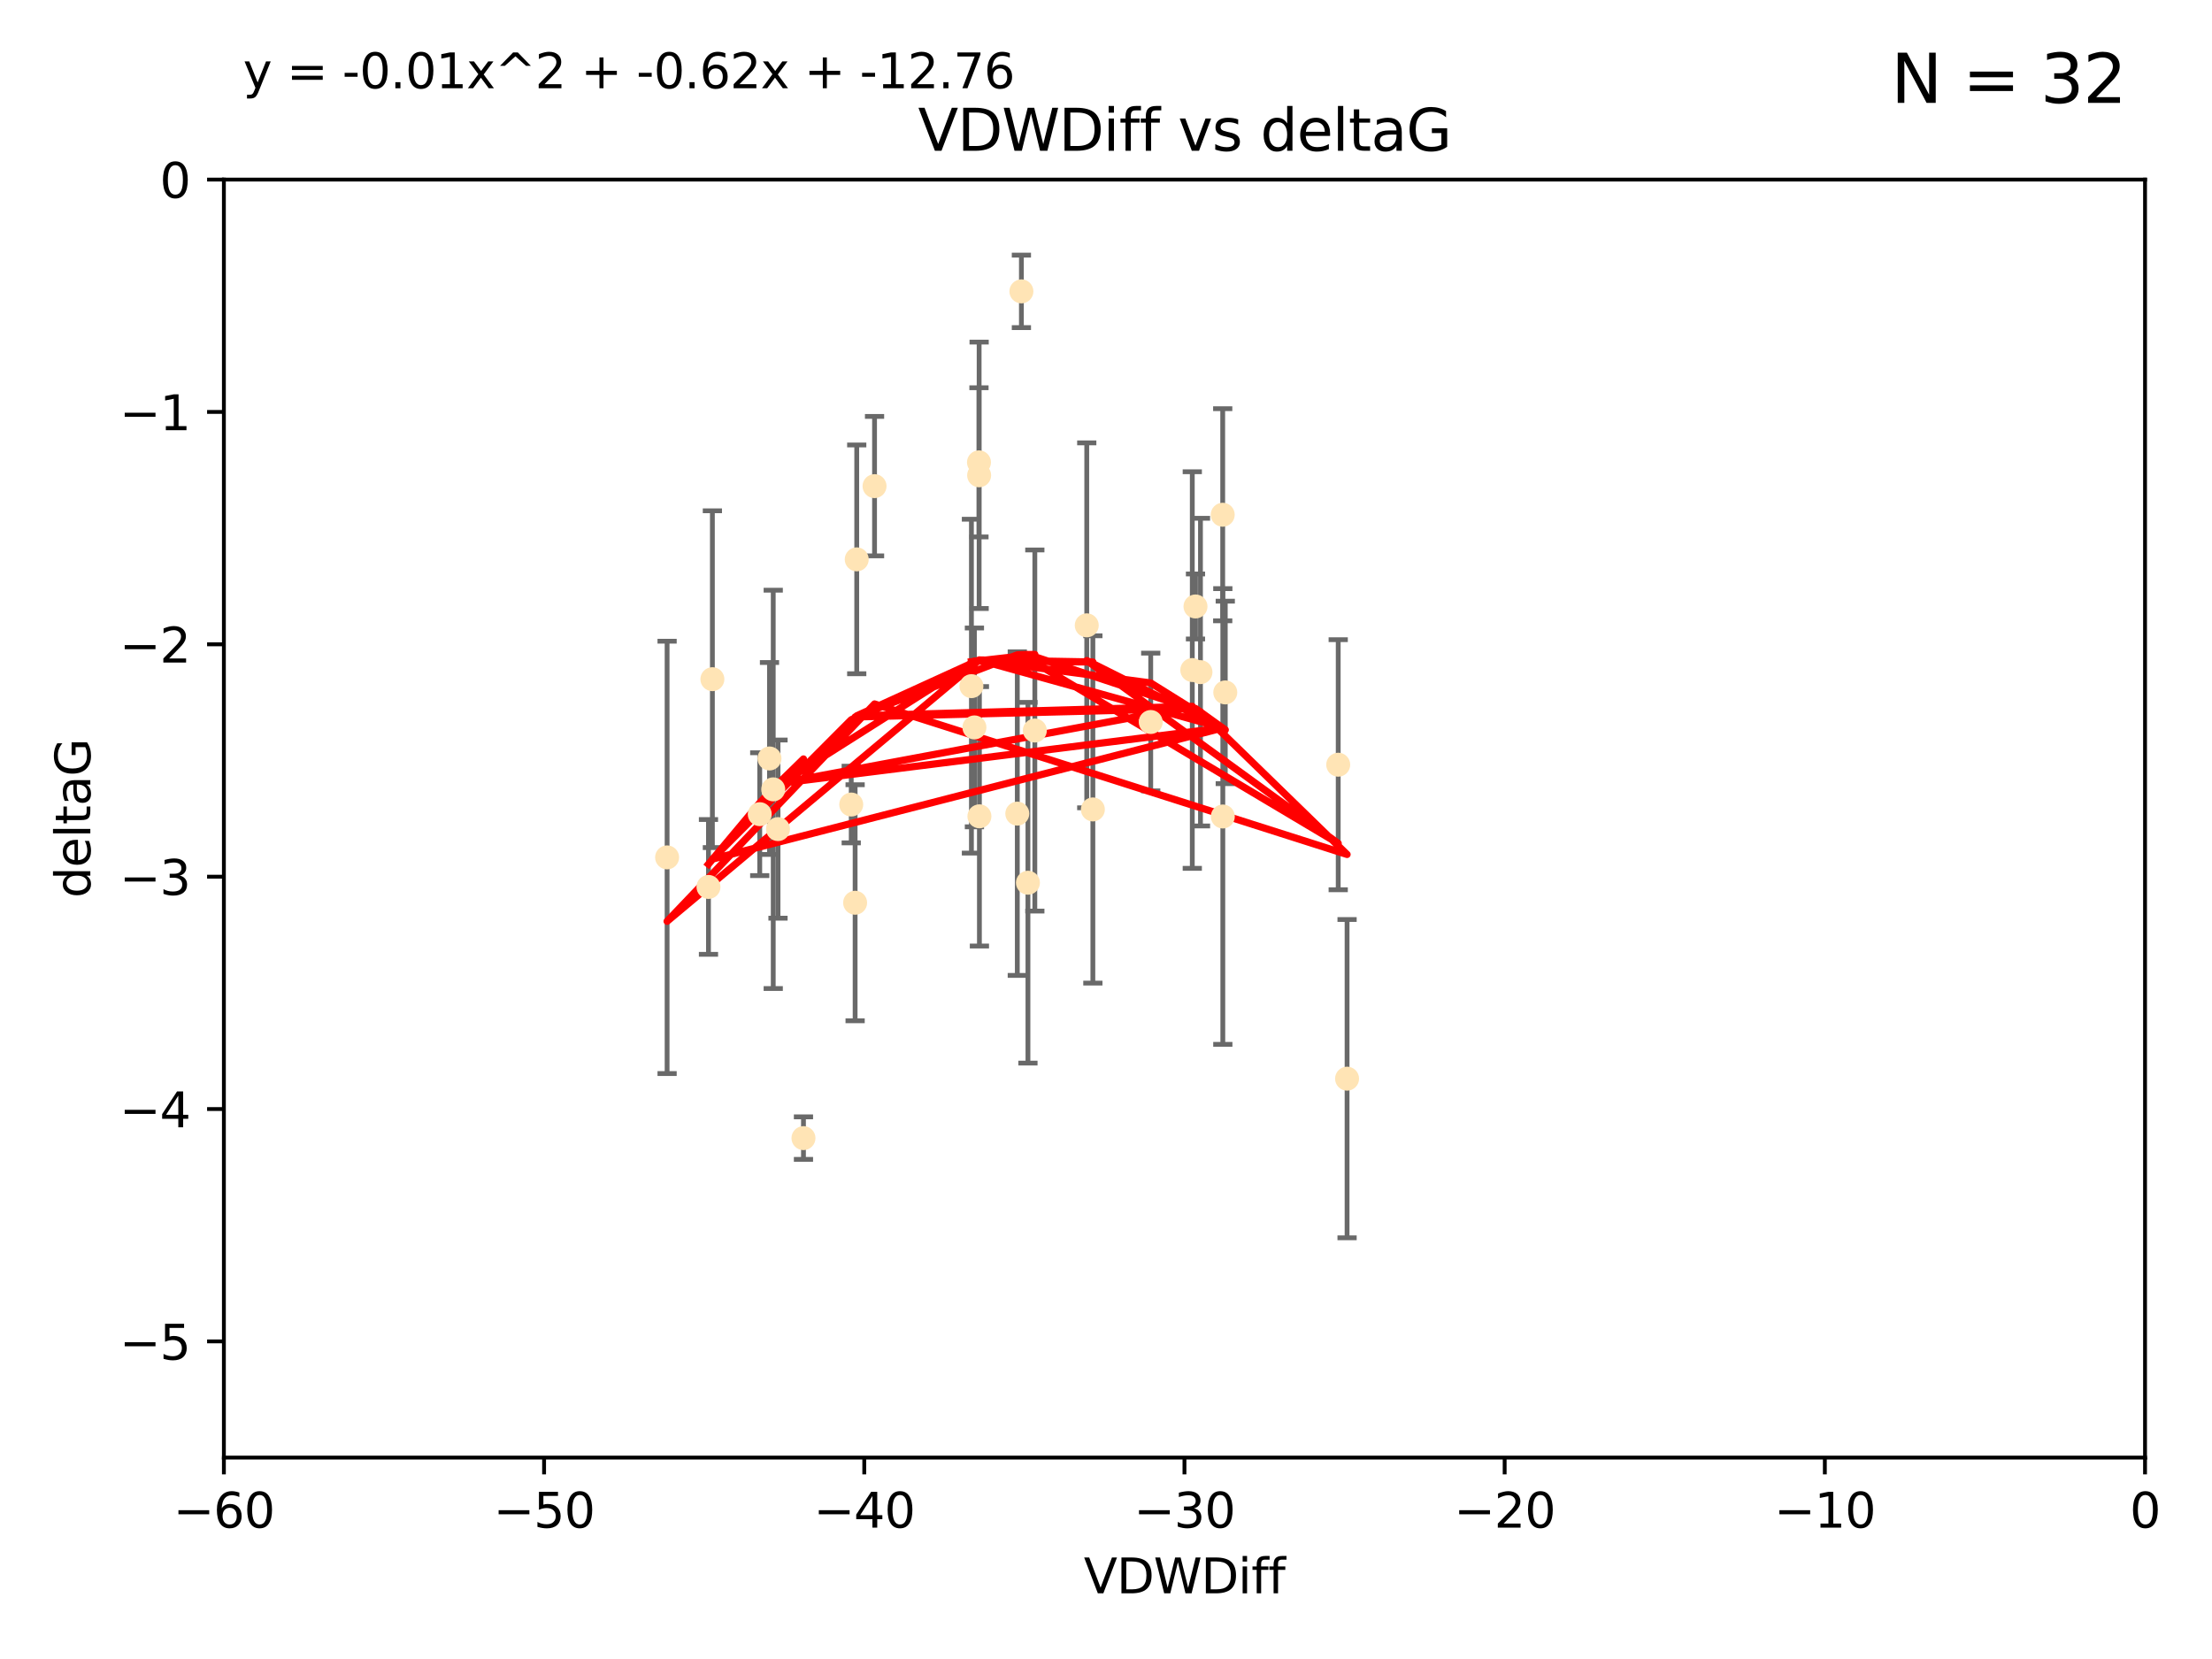 <?xml version="1.0" encoding="utf-8" standalone="no"?>
<!DOCTYPE svg PUBLIC "-//W3C//DTD SVG 1.1//EN"
  "http://www.w3.org/Graphics/SVG/1.1/DTD/svg11.dtd">
<svg xmlns:xlink="http://www.w3.org/1999/xlink" width="460.8pt" height="345.6pt" viewBox="0 0 460.8 345.6" xmlns="http://www.w3.org/2000/svg" version="1.1">
 <defs>
  <style type="text/css">*{stroke-linejoin: round; stroke-linecap: butt}</style>
 </defs>
 <g id="figure_1">
  <g id="patch_1">
   <path d="M 0 345.6 
L 460.8 345.6 
L 460.8 0 
L 0 0 
z
" style="fill: #ffffff"/>
  </g>
  <g id="axes_1">
   <g id="patch_2">
    <path d="M 46.64 303.64 
L 446.85 303.64 
L 446.85 37.411 
L 46.64 37.411 
z
" style="fill: #ffffff"/>
   </g>
   <g id="PathCollection_1">
    <defs>
     <path id="mafe081a3a6" d="M 0 1.118 
C 0.297 1.118 0.581 1 0.791 0.791 
C 1 0.581 1.118 0.297 1.118 0 
C 1.118 -0.297 1 -0.581 0.791 -0.791 
C 0.581 -1 0.297 -1.118 0 -1.118 
C -0.297 -1.118 -0.581 -1 -0.791 -0.791 
C -1 -0.581 -1.118 -0.297 -1.118 0 
C -1.118 0.297 -1 0.581 -0.791 0.791 
C -0.581 1 -0.297 1.118 0 1.118 
z
" style="stroke: #ffe4b5"/>
    </defs>
    <g clip-path="url(#pc489bc4086)">
     <use xlink:href="#mafe081a3a6" x="147.588" y="184.766" style="fill: #ffe4b5; stroke: #ffe4b5"/>
     <use xlink:href="#mafe081a3a6" x="158.268" y="169.607" style="fill: #ffe4b5; stroke: #ffe4b5"/>
     <use xlink:href="#mafe081a3a6" x="160.298" y="158.004" style="fill: #ffe4b5; stroke: #ffe4b5"/>
     <use xlink:href="#mafe081a3a6" x="167.377" y="237.091" style="fill: #ffe4b5; stroke: #ffe4b5"/>
     <use xlink:href="#mafe081a3a6" x="161.079" y="164.438" style="fill: #ffe4b5; stroke: #ffe4b5"/>
     <use xlink:href="#mafe081a3a6" x="202.989" y="151.532" style="fill: #ffe4b5; stroke: #ffe4b5"/>
     <use xlink:href="#mafe081a3a6" x="227.664" y="168.621" style="fill: #ffe4b5; stroke: #ffe4b5"/>
     <use xlink:href="#mafe081a3a6" x="203.971" y="99.014" style="fill: #ffe4b5; stroke: #ffe4b5"/>
     <use xlink:href="#mafe081a3a6" x="178.473" y="116.525" style="fill: #ffe4b5; stroke: #ffe4b5"/>
     <use xlink:href="#mafe081a3a6" x="248.375" y="139.582" style="fill: #ffe4b5; stroke: #ffe4b5"/>
     <use xlink:href="#mafe081a3a6" x="162.073" y="172.719" style="fill: #ffe4b5; stroke: #ffe4b5"/>
     <use xlink:href="#mafe081a3a6" x="254.713" y="107.23" style="fill: #ffe4b5; stroke: #ffe4b5"/>
     <use xlink:href="#mafe081a3a6" x="203.937" y="96.314" style="fill: #ffe4b5; stroke: #ffe4b5"/>
     <use xlink:href="#mafe081a3a6" x="239.716" y="150.407" style="fill: #ffe4b5; stroke: #ffe4b5"/>
     <use xlink:href="#mafe081a3a6" x="254.736" y="170.091" style="fill: #ffe4b5; stroke: #ffe4b5"/>
     <use xlink:href="#mafe081a3a6" x="148.403" y="141.486" style="fill: #ffe4b5; stroke: #ffe4b5"/>
     <use xlink:href="#mafe081a3a6" x="177.327" y="167.599" style="fill: #ffe4b5; stroke: #ffe4b5"/>
     <use xlink:href="#mafe081a3a6" x="204.03" y="170.053" style="fill: #ffe4b5; stroke: #ffe4b5"/>
     <use xlink:href="#mafe081a3a6" x="138.969" y="178.609" style="fill: #ffe4b5; stroke: #ffe4b5"/>
     <use xlink:href="#mafe081a3a6" x="182.183" y="101.272" style="fill: #ffe4b5; stroke: #ffe4b5"/>
     <use xlink:href="#mafe081a3a6" x="280.619" y="224.704" style="fill: #ffe4b5; stroke: #ffe4b5"/>
     <use xlink:href="#mafe081a3a6" x="250.08" y="140.015" style="fill: #ffe4b5; stroke: #ffe4b5"/>
     <use xlink:href="#mafe081a3a6" x="214.139" y="183.887" style="fill: #ffe4b5; stroke: #ffe4b5"/>
     <use xlink:href="#mafe081a3a6" x="211.923" y="169.493" style="fill: #ffe4b5; stroke: #ffe4b5"/>
     <use xlink:href="#mafe081a3a6" x="178.137" y="188.059" style="fill: #ffe4b5; stroke: #ffe4b5"/>
     <use xlink:href="#mafe081a3a6" x="249.042" y="126.338" style="fill: #ffe4b5; stroke: #ffe4b5"/>
     <use xlink:href="#mafe081a3a6" x="255.247" y="144.242" style="fill: #ffe4b5; stroke: #ffe4b5"/>
     <use xlink:href="#mafe081a3a6" x="226.39" y="130.268" style="fill: #ffe4b5; stroke: #ffe4b5"/>
     <use xlink:href="#mafe081a3a6" x="278.774" y="159.303" style="fill: #ffe4b5; stroke: #ffe4b5"/>
     <use xlink:href="#mafe081a3a6" x="212.776" y="60.697" style="fill: #ffe4b5; stroke: #ffe4b5"/>
     <use xlink:href="#mafe081a3a6" x="215.574" y="152.182" style="fill: #ffe4b5; stroke: #ffe4b5"/>
     <use xlink:href="#mafe081a3a6" x="202.366" y="142.938" style="fill: #ffe4b5; stroke: #ffe4b5"/>
    </g>
   </g>
   <g id="matplotlib.axis_1">
    <g id="xtick_1">
     <g id="line2d_1">
      <defs>
       <path id="m5e4a98df5b" d="M 0 0 
L 0 3.5 
" style="stroke: #000000; stroke-width: 0.8"/>
      </defs>
      <g>
       <use xlink:href="#m5e4a98df5b" x="46.64" y="303.64" style="stroke: #000000; stroke-width: 0.8"/>
      </g>
     </g>
     <g id="text_1">
      <!-- −60 -->
      <g transform="translate(36.088 318.238)scale(0.1 -0.1)">
       <defs>
        <path id="DejaVuSans-2212" d="M 678 2272 
L 4684 2272 
L 4684 1741 
L 678 1741 
L 678 2272 
z
" transform="scale(0.016)"/>
        <path id="DejaVuSans-36" d="M 2113 2584 
Q 1688 2584 1439 2293 
Q 1191 2003 1191 1497 
Q 1191 994 1439 701 
Q 1688 409 2113 409 
Q 2538 409 2786 701 
Q 3034 994 3034 1497 
Q 3034 2003 2786 2293 
Q 2538 2584 2113 2584 
z
M 3366 4563 
L 3366 3988 
Q 3128 4100 2886 4159 
Q 2644 4219 2406 4219 
Q 1781 4219 1451 3797 
Q 1122 3375 1075 2522 
Q 1259 2794 1537 2939 
Q 1816 3084 2150 3084 
Q 2853 3084 3261 2657 
Q 3669 2231 3669 1497 
Q 3669 778 3244 343 
Q 2819 -91 2113 -91 
Q 1303 -91 875 529 
Q 447 1150 447 2328 
Q 447 3434 972 4092 
Q 1497 4750 2381 4750 
Q 2619 4750 2861 4703 
Q 3103 4656 3366 4563 
z
" transform="scale(0.016)"/>
        <path id="DejaVuSans-30" d="M 2034 4250 
Q 1547 4250 1301 3770 
Q 1056 3291 1056 2328 
Q 1056 1369 1301 889 
Q 1547 409 2034 409 
Q 2525 409 2770 889 
Q 3016 1369 3016 2328 
Q 3016 3291 2770 3770 
Q 2525 4250 2034 4250 
z
M 2034 4750 
Q 2819 4750 3233 4129 
Q 3647 3509 3647 2328 
Q 3647 1150 3233 529 
Q 2819 -91 2034 -91 
Q 1250 -91 836 529 
Q 422 1150 422 2328 
Q 422 3509 836 4129 
Q 1250 4750 2034 4750 
z
" transform="scale(0.016)"/>
       </defs>
       <use xlink:href="#DejaVuSans-2212"/>
       <use xlink:href="#DejaVuSans-36" x="83.789"/>
       <use xlink:href="#DejaVuSans-30" x="147.412"/>
      </g>
     </g>
    </g>
    <g id="xtick_2">
     <g id="line2d_2">
      <g>
       <use xlink:href="#m5e4a98df5b" x="113.342" y="303.64" style="stroke: #000000; stroke-width: 0.8"/>
      </g>
     </g>
     <g id="text_2">
      <!-- −50 -->
      <g transform="translate(102.789 318.238)scale(0.1 -0.1)">
       <defs>
        <path id="DejaVuSans-35" d="M 691 4666 
L 3169 4666 
L 3169 4134 
L 1269 4134 
L 1269 2991 
Q 1406 3038 1543 3061 
Q 1681 3084 1819 3084 
Q 2600 3084 3056 2656 
Q 3513 2228 3513 1497 
Q 3513 744 3044 326 
Q 2575 -91 1722 -91 
Q 1428 -91 1123 -41 
Q 819 9 494 109 
L 494 744 
Q 775 591 1075 516 
Q 1375 441 1709 441 
Q 2250 441 2565 725 
Q 2881 1009 2881 1497 
Q 2881 1984 2565 2268 
Q 2250 2553 1709 2553 
Q 1456 2553 1204 2497 
Q 953 2441 691 2322 
L 691 4666 
z
" transform="scale(0.016)"/>
       </defs>
       <use xlink:href="#DejaVuSans-2212"/>
       <use xlink:href="#DejaVuSans-35" x="83.789"/>
       <use xlink:href="#DejaVuSans-30" x="147.412"/>
      </g>
     </g>
    </g>
    <g id="xtick_3">
     <g id="line2d_3">
      <g>
       <use xlink:href="#m5e4a98df5b" x="180.043" y="303.64" style="stroke: #000000; stroke-width: 0.8"/>
      </g>
     </g>
     <g id="text_3">
      <!-- −40 -->
      <g transform="translate(169.491 318.238)scale(0.1 -0.1)">
       <defs>
        <path id="DejaVuSans-34" d="M 2419 4116 
L 825 1625 
L 2419 1625 
L 2419 4116 
z
M 2253 4666 
L 3047 4666 
L 3047 1625 
L 3713 1625 
L 3713 1100 
L 3047 1100 
L 3047 0 
L 2419 0 
L 2419 1100 
L 313 1100 
L 313 1709 
L 2253 4666 
z
" transform="scale(0.016)"/>
       </defs>
       <use xlink:href="#DejaVuSans-2212"/>
       <use xlink:href="#DejaVuSans-34" x="83.789"/>
       <use xlink:href="#DejaVuSans-30" x="147.412"/>
      </g>
     </g>
    </g>
    <g id="xtick_4">
     <g id="line2d_4">
      <g>
       <use xlink:href="#m5e4a98df5b" x="246.745" y="303.64" style="stroke: #000000; stroke-width: 0.8"/>
      </g>
     </g>
     <g id="text_4">
      <!-- −30 -->
      <g transform="translate(236.193 318.238)scale(0.1 -0.1)">
       <defs>
        <path id="DejaVuSans-33" d="M 2597 2516 
Q 3050 2419 3304 2112 
Q 3559 1806 3559 1356 
Q 3559 666 3084 287 
Q 2609 -91 1734 -91 
Q 1441 -91 1130 -33 
Q 819 25 488 141 
L 488 750 
Q 750 597 1062 519 
Q 1375 441 1716 441 
Q 2309 441 2620 675 
Q 2931 909 2931 1356 
Q 2931 1769 2642 2001 
Q 2353 2234 1838 2234 
L 1294 2234 
L 1294 2753 
L 1863 2753 
Q 2328 2753 2575 2939 
Q 2822 3125 2822 3475 
Q 2822 3834 2567 4026 
Q 2313 4219 1838 4219 
Q 1578 4219 1281 4162 
Q 984 4106 628 3988 
L 628 4550 
Q 988 4650 1302 4700 
Q 1616 4750 1894 4750 
Q 2613 4750 3031 4423 
Q 3450 4097 3450 3541 
Q 3450 3153 3228 2886 
Q 3006 2619 2597 2516 
z
" transform="scale(0.016)"/>
       </defs>
       <use xlink:href="#DejaVuSans-2212"/>
       <use xlink:href="#DejaVuSans-33" x="83.789"/>
       <use xlink:href="#DejaVuSans-30" x="147.412"/>
      </g>
     </g>
    </g>
    <g id="xtick_5">
     <g id="line2d_5">
      <g>
       <use xlink:href="#m5e4a98df5b" x="313.447" y="303.64" style="stroke: #000000; stroke-width: 0.8"/>
      </g>
     </g>
     <g id="text_5">
      <!-- −20 -->
      <g transform="translate(302.894 318.238)scale(0.1 -0.1)">
       <defs>
        <path id="DejaVuSans-32" d="M 1228 531 
L 3431 531 
L 3431 0 
L 469 0 
L 469 531 
Q 828 903 1448 1529 
Q 2069 2156 2228 2338 
Q 2531 2678 2651 2914 
Q 2772 3150 2772 3378 
Q 2772 3750 2511 3984 
Q 2250 4219 1831 4219 
Q 1534 4219 1204 4116 
Q 875 4013 500 3803 
L 500 4441 
Q 881 4594 1212 4672 
Q 1544 4750 1819 4750 
Q 2544 4750 2975 4387 
Q 3406 4025 3406 3419 
Q 3406 3131 3298 2873 
Q 3191 2616 2906 2266 
Q 2828 2175 2409 1742 
Q 1991 1309 1228 531 
z
" transform="scale(0.016)"/>
       </defs>
       <use xlink:href="#DejaVuSans-2212"/>
       <use xlink:href="#DejaVuSans-32" x="83.789"/>
       <use xlink:href="#DejaVuSans-30" x="147.412"/>
      </g>
     </g>
    </g>
    <g id="xtick_6">
     <g id="line2d_6">
      <g>
       <use xlink:href="#m5e4a98df5b" x="380.148" y="303.64" style="stroke: #000000; stroke-width: 0.8"/>
      </g>
     </g>
     <g id="text_6">
      <!-- −10 -->
      <g transform="translate(369.596 318.238)scale(0.1 -0.1)">
       <defs>
        <path id="DejaVuSans-31" d="M 794 531 
L 1825 531 
L 1825 4091 
L 703 3866 
L 703 4441 
L 1819 4666 
L 2450 4666 
L 2450 531 
L 3481 531 
L 3481 0 
L 794 0 
L 794 531 
z
" transform="scale(0.016)"/>
       </defs>
       <use xlink:href="#DejaVuSans-2212"/>
       <use xlink:href="#DejaVuSans-31" x="83.789"/>
       <use xlink:href="#DejaVuSans-30" x="147.412"/>
      </g>
     </g>
    </g>
    <g id="xtick_7">
     <g id="line2d_7">
      <g>
       <use xlink:href="#m5e4a98df5b" x="446.85" y="303.64" style="stroke: #000000; stroke-width: 0.8"/>
      </g>
     </g>
     <g id="text_7">
      <!-- 0 -->
      <g transform="translate(443.669 318.238)scale(0.1 -0.1)">
       <use xlink:href="#DejaVuSans-30"/>
      </g>
     </g>
    </g>
    <g id="text_8">
     <!-- VDWDiff -->
     <g transform="translate(225.772 331.917)scale(0.1 -0.1)">
      <defs>
       <path id="DejaVuSans-56" d="M 1831 0 
L 50 4666 
L 709 4666 
L 2188 738 
L 3669 4666 
L 4325 4666 
L 2547 0 
L 1831 0 
z
" transform="scale(0.016)"/>
       <path id="DejaVuSans-44" d="M 1259 4147 
L 1259 519 
L 2022 519 
Q 2988 519 3436 956 
Q 3884 1394 3884 2338 
Q 3884 3275 3436 3711 
Q 2988 4147 2022 4147 
L 1259 4147 
z
M 628 4666 
L 1925 4666 
Q 3281 4666 3915 4102 
Q 4550 3538 4550 2338 
Q 4550 1131 3912 565 
Q 3275 0 1925 0 
L 628 0 
L 628 4666 
z
" transform="scale(0.016)"/>
       <path id="DejaVuSans-57" d="M 213 4666 
L 850 4666 
L 1831 722 
L 2809 4666 
L 3519 4666 
L 4500 722 
L 5478 4666 
L 6119 4666 
L 4947 0 
L 4153 0 
L 3169 4050 
L 2175 0 
L 1381 0 
L 213 4666 
z
" transform="scale(0.016)"/>
       <path id="DejaVuSans-69" d="M 603 3500 
L 1178 3500 
L 1178 0 
L 603 0 
L 603 3500 
z
M 603 4863 
L 1178 4863 
L 1178 4134 
L 603 4134 
L 603 4863 
z
" transform="scale(0.016)"/>
       <path id="DejaVuSans-66" d="M 2375 4863 
L 2375 4384 
L 1825 4384 
Q 1516 4384 1395 4259 
Q 1275 4134 1275 3809 
L 1275 3500 
L 2222 3500 
L 2222 3053 
L 1275 3053 
L 1275 0 
L 697 0 
L 697 3053 
L 147 3053 
L 147 3500 
L 697 3500 
L 697 3744 
Q 697 4328 969 4595 
Q 1241 4863 1831 4863 
L 2375 4863 
z
" transform="scale(0.016)"/>
      </defs>
      <use xlink:href="#DejaVuSans-56"/>
      <use xlink:href="#DejaVuSans-44" x="68.408"/>
      <use xlink:href="#DejaVuSans-57" x="145.41"/>
      <use xlink:href="#DejaVuSans-44" x="244.287"/>
      <use xlink:href="#DejaVuSans-69" x="321.289"/>
      <use xlink:href="#DejaVuSans-66" x="349.072"/>
      <use xlink:href="#DejaVuSans-66" x="384.277"/>
     </g>
    </g>
   </g>
   <g id="matplotlib.axis_2">
    <g id="ytick_1">
     <g id="line2d_8">
      <defs>
       <path id="m0b6553b234" d="M 0 0 
L -3.5 0 
" style="stroke: #000000; stroke-width: 0.8"/>
      </defs>
      <g>
       <use xlink:href="#m0b6553b234" x="46.64" y="279.437" style="stroke: #000000; stroke-width: 0.8"/>
      </g>
     </g>
     <g id="text_9">
      <!-- −5 -->
      <g transform="translate(24.898 283.237)scale(0.1 -0.1)">
       <use xlink:href="#DejaVuSans-2212"/>
       <use xlink:href="#DejaVuSans-35" x="83.789"/>
      </g>
     </g>
    </g>
    <g id="ytick_2">
     <g id="line2d_9">
      <g>
       <use xlink:href="#m0b6553b234" x="46.64" y="231.032" style="stroke: #000000; stroke-width: 0.8"/>
      </g>
     </g>
     <g id="text_10">
      <!-- −4 -->
      <g transform="translate(24.898 234.831)scale(0.1 -0.1)">
       <use xlink:href="#DejaVuSans-2212"/>
       <use xlink:href="#DejaVuSans-34" x="83.789"/>
      </g>
     </g>
    </g>
    <g id="ytick_3">
     <g id="line2d_10">
      <g>
       <use xlink:href="#m0b6553b234" x="46.64" y="182.627" style="stroke: #000000; stroke-width: 0.8"/>
      </g>
     </g>
     <g id="text_11">
      <!-- −3 -->
      <g transform="translate(24.898 186.426)scale(0.1 -0.1)">
       <use xlink:href="#DejaVuSans-2212"/>
       <use xlink:href="#DejaVuSans-33" x="83.789"/>
      </g>
     </g>
    </g>
    <g id="ytick_4">
     <g id="line2d_11">
      <g>
       <use xlink:href="#m0b6553b234" x="46.64" y="134.222" style="stroke: #000000; stroke-width: 0.8"/>
      </g>
     </g>
     <g id="text_12">
      <!-- −2 -->
      <g transform="translate(24.898 138.021)scale(0.1 -0.1)">
       <use xlink:href="#DejaVuSans-2212"/>
       <use xlink:href="#DejaVuSans-32" x="83.789"/>
      </g>
     </g>
    </g>
    <g id="ytick_5">
     <g id="line2d_12">
      <g>
       <use xlink:href="#m0b6553b234" x="46.64" y="85.816" style="stroke: #000000; stroke-width: 0.8"/>
      </g>
     </g>
     <g id="text_13">
      <!-- −1 -->
      <g transform="translate(24.898 89.616)scale(0.1 -0.1)">
       <use xlink:href="#DejaVuSans-2212"/>
       <use xlink:href="#DejaVuSans-31" x="83.789"/>
      </g>
     </g>
    </g>
    <g id="ytick_6">
     <g id="line2d_13">
      <g>
       <use xlink:href="#m0b6553b234" x="46.64" y="37.411" style="stroke: #000000; stroke-width: 0.8"/>
      </g>
     </g>
     <g id="text_14">
      <!-- 0 -->
      <g transform="translate(33.278 41.21)scale(0.1 -0.1)">
       <use xlink:href="#DejaVuSans-30"/>
      </g>
     </g>
    </g>
    <g id="text_15">
     <!-- deltaG -->
     <g transform="translate(18.818 187.064)rotate(-90)scale(0.1 -0.1)">
      <defs>
       <path id="DejaVuSans-64" d="M 2906 2969 
L 2906 4863 
L 3481 4863 
L 3481 0 
L 2906 0 
L 2906 525 
Q 2725 213 2448 61 
Q 2172 -91 1784 -91 
Q 1150 -91 751 415 
Q 353 922 353 1747 
Q 353 2572 751 3078 
Q 1150 3584 1784 3584 
Q 2172 3584 2448 3432 
Q 2725 3281 2906 2969 
z
M 947 1747 
Q 947 1113 1208 752 
Q 1469 391 1925 391 
Q 2381 391 2643 752 
Q 2906 1113 2906 1747 
Q 2906 2381 2643 2742 
Q 2381 3103 1925 3103 
Q 1469 3103 1208 2742 
Q 947 2381 947 1747 
z
" transform="scale(0.016)"/>
       <path id="DejaVuSans-65" d="M 3597 1894 
L 3597 1613 
L 953 1613 
Q 991 1019 1311 708 
Q 1631 397 2203 397 
Q 2534 397 2845 478 
Q 3156 559 3463 722 
L 3463 178 
Q 3153 47 2828 -22 
Q 2503 -91 2169 -91 
Q 1331 -91 842 396 
Q 353 884 353 1716 
Q 353 2575 817 3079 
Q 1281 3584 2069 3584 
Q 2775 3584 3186 3129 
Q 3597 2675 3597 1894 
z
M 3022 2063 
Q 3016 2534 2758 2815 
Q 2500 3097 2075 3097 
Q 1594 3097 1305 2825 
Q 1016 2553 972 2059 
L 3022 2063 
z
" transform="scale(0.016)"/>
       <path id="DejaVuSans-6c" d="M 603 4863 
L 1178 4863 
L 1178 0 
L 603 0 
L 603 4863 
z
" transform="scale(0.016)"/>
       <path id="DejaVuSans-74" d="M 1172 4494 
L 1172 3500 
L 2356 3500 
L 2356 3053 
L 1172 3053 
L 1172 1153 
Q 1172 725 1289 603 
Q 1406 481 1766 481 
L 2356 481 
L 2356 0 
L 1766 0 
Q 1100 0 847 248 
Q 594 497 594 1153 
L 594 3053 
L 172 3053 
L 172 3500 
L 594 3500 
L 594 4494 
L 1172 4494 
z
" transform="scale(0.016)"/>
       <path id="DejaVuSans-61" d="M 2194 1759 
Q 1497 1759 1228 1600 
Q 959 1441 959 1056 
Q 959 750 1161 570 
Q 1363 391 1709 391 
Q 2188 391 2477 730 
Q 2766 1069 2766 1631 
L 2766 1759 
L 2194 1759 
z
M 3341 1997 
L 3341 0 
L 2766 0 
L 2766 531 
Q 2569 213 2275 61 
Q 1981 -91 1556 -91 
Q 1019 -91 701 211 
Q 384 513 384 1019 
Q 384 1609 779 1909 
Q 1175 2209 1959 2209 
L 2766 2209 
L 2766 2266 
Q 2766 2663 2505 2880 
Q 2244 3097 1772 3097 
Q 1472 3097 1187 3025 
Q 903 2953 641 2809 
L 641 3341 
Q 956 3463 1253 3523 
Q 1550 3584 1831 3584 
Q 2591 3584 2966 3190 
Q 3341 2797 3341 1997 
z
" transform="scale(0.016)"/>
       <path id="DejaVuSans-47" d="M 3809 666 
L 3809 1919 
L 2778 1919 
L 2778 2438 
L 4434 2438 
L 4434 434 
Q 4069 175 3628 42 
Q 3188 -91 2688 -91 
Q 1594 -91 976 548 
Q 359 1188 359 2328 
Q 359 3472 976 4111 
Q 1594 4750 2688 4750 
Q 3144 4750 3555 4637 
Q 3966 4525 4313 4306 
L 4313 3634 
Q 3963 3931 3569 4081 
Q 3175 4231 2741 4231 
Q 1884 4231 1454 3753 
Q 1025 3275 1025 2328 
Q 1025 1384 1454 906 
Q 1884 428 2741 428 
Q 3075 428 3337 486 
Q 3600 544 3809 666 
z
" transform="scale(0.016)"/>
      </defs>
      <use xlink:href="#DejaVuSans-64"/>
      <use xlink:href="#DejaVuSans-65" x="63.477"/>
      <use xlink:href="#DejaVuSans-6c" x="125"/>
      <use xlink:href="#DejaVuSans-74" x="152.783"/>
      <use xlink:href="#DejaVuSans-61" x="191.992"/>
      <use xlink:href="#DejaVuSans-47" x="253.271"/>
     </g>
    </g>
   </g>
   <g id="LineCollection_1">
    <path d="M 147.588 198.805 
L 147.588 170.727 
" clip-path="url(#pc489bc4086)" style="fill: none; stroke: #696969"/>
    <path d="M 158.268 182.403 
L 158.268 156.81 
" clip-path="url(#pc489bc4086)" style="fill: none; stroke: #696969"/>
    <path d="M 160.298 177.999 
L 160.298 138.009 
" clip-path="url(#pc489bc4086)" style="fill: none; stroke: #696969"/>
    <path d="M 167.377 241.52 
L 167.377 232.663 
" clip-path="url(#pc489bc4086)" style="fill: none; stroke: #696969"/>
    <path d="M 161.079 205.929 
L 161.079 122.946 
" clip-path="url(#pc489bc4086)" style="fill: none; stroke: #696969"/>
    <path d="M 202.989 172.239 
L 202.989 130.826 
" clip-path="url(#pc489bc4086)" style="fill: none; stroke: #696969"/>
    <path d="M 227.664 204.796 
L 227.664 132.447 
" clip-path="url(#pc489bc4086)" style="fill: none; stroke: #696969"/>
    <path d="M 203.971 126.762 
L 203.971 71.267 
" clip-path="url(#pc489bc4086)" style="fill: none; stroke: #696969"/>
    <path d="M 178.473 140.352 
L 178.473 92.698 
" clip-path="url(#pc489bc4086)" style="fill: none; stroke: #696969"/>
    <path d="M 248.375 180.893 
L 248.375 98.27 
" clip-path="url(#pc489bc4086)" style="fill: none; stroke: #696969"/>
    <path d="M 162.073 191.277 
L 162.073 154.16 
" clip-path="url(#pc489bc4086)" style="fill: none; stroke: #696969"/>
    <path d="M 254.713 129.322 
L 254.713 85.138 
" clip-path="url(#pc489bc4086)" style="fill: none; stroke: #696969"/>
    <path d="M 203.937 111.851 
L 203.937 80.778 
" clip-path="url(#pc489bc4086)" style="fill: none; stroke: #696969"/>
    <path d="M 239.716 164.755 
L 239.716 136.059 
" clip-path="url(#pc489bc4086)" style="fill: none; stroke: #696969"/>
    <path d="M 254.736 217.56 
L 254.736 122.622 
" clip-path="url(#pc489bc4086)" style="fill: none; stroke: #696969"/>
    <path d="M 148.403 176.566 
L 148.403 106.406 
" clip-path="url(#pc489bc4086)" style="fill: none; stroke: #696969"/>
    <path d="M 177.327 175.582 
L 177.327 159.615 
" clip-path="url(#pc489bc4086)" style="fill: none; stroke: #696969"/>
    <path d="M 204.03 197.074 
L 204.03 143.032 
" clip-path="url(#pc489bc4086)" style="fill: none; stroke: #696969"/>
    <path d="M 138.969 223.643 
L 138.969 133.574 
" clip-path="url(#pc489bc4086)" style="fill: none; stroke: #696969"/>
    <path d="M 182.183 115.797 
L 182.183 86.747 
" clip-path="url(#pc489bc4086)" style="fill: none; stroke: #696969"/>
    <path d="M 280.619 257.857 
L 280.619 191.552 
" clip-path="url(#pc489bc4086)" style="fill: none; stroke: #696969"/>
    <path d="M 250.08 172.063 
L 250.08 107.966 
" clip-path="url(#pc489bc4086)" style="fill: none; stroke: #696969"/>
    <path d="M 214.139 221.457 
L 214.139 146.317 
" clip-path="url(#pc489bc4086)" style="fill: none; stroke: #696969"/>
    <path d="M 211.923 203.195 
L 211.923 135.792 
" clip-path="url(#pc489bc4086)" style="fill: none; stroke: #696969"/>
    <path d="M 178.137 212.649 
L 178.137 163.47 
" clip-path="url(#pc489bc4086)" style="fill: none; stroke: #696969"/>
    <path d="M 249.042 133.109 
L 249.042 119.568 
" clip-path="url(#pc489bc4086)" style="fill: none; stroke: #696969"/>
    <path d="M 255.247 163.248 
L 255.247 125.236 
" clip-path="url(#pc489bc4086)" style="fill: none; stroke: #696969"/>
    <path d="M 226.39 168.279 
L 226.39 92.257 
" clip-path="url(#pc489bc4086)" style="fill: none; stroke: #696969"/>
    <path d="M 278.774 185.353 
L 278.774 133.253 
" clip-path="url(#pc489bc4086)" style="fill: none; stroke: #696969"/>
    <path d="M 212.776 68.247 
L 212.776 53.147 
" clip-path="url(#pc489bc4086)" style="fill: none; stroke: #696969"/>
    <path d="M 215.574 189.798 
L 215.574 114.566 
" clip-path="url(#pc489bc4086)" style="fill: none; stroke: #696969"/>
    <path d="M 202.366 177.716 
L 202.366 108.161 
" clip-path="url(#pc489bc4086)" style="fill: none; stroke: #696969"/>
   </g>
   <g id="line2d_14">
    <defs>
     <path id="m55bea4a8a5" d="M 2 0 
L -2 -0 
" style="stroke: #696969"/>
    </defs>
    <g clip-path="url(#pc489bc4086)">
     <use xlink:href="#m55bea4a8a5" x="147.588" y="198.805" style="fill: #696969; stroke: #696969"/>
     <use xlink:href="#m55bea4a8a5" x="158.268" y="182.403" style="fill: #696969; stroke: #696969"/>
     <use xlink:href="#m55bea4a8a5" x="160.298" y="177.999" style="fill: #696969; stroke: #696969"/>
     <use xlink:href="#m55bea4a8a5" x="167.377" y="241.52" style="fill: #696969; stroke: #696969"/>
     <use xlink:href="#m55bea4a8a5" x="161.079" y="205.929" style="fill: #696969; stroke: #696969"/>
     <use xlink:href="#m55bea4a8a5" x="202.989" y="172.239" style="fill: #696969; stroke: #696969"/>
     <use xlink:href="#m55bea4a8a5" x="227.664" y="204.796" style="fill: #696969; stroke: #696969"/>
     <use xlink:href="#m55bea4a8a5" x="203.971" y="126.762" style="fill: #696969; stroke: #696969"/>
     <use xlink:href="#m55bea4a8a5" x="178.473" y="140.352" style="fill: #696969; stroke: #696969"/>
     <use xlink:href="#m55bea4a8a5" x="248.375" y="180.893" style="fill: #696969; stroke: #696969"/>
     <use xlink:href="#m55bea4a8a5" x="162.073" y="191.277" style="fill: #696969; stroke: #696969"/>
     <use xlink:href="#m55bea4a8a5" x="254.713" y="129.322" style="fill: #696969; stroke: #696969"/>
     <use xlink:href="#m55bea4a8a5" x="203.937" y="111.851" style="fill: #696969; stroke: #696969"/>
     <use xlink:href="#m55bea4a8a5" x="239.716" y="164.755" style="fill: #696969; stroke: #696969"/>
     <use xlink:href="#m55bea4a8a5" x="254.736" y="217.56" style="fill: #696969; stroke: #696969"/>
     <use xlink:href="#m55bea4a8a5" x="148.403" y="176.566" style="fill: #696969; stroke: #696969"/>
     <use xlink:href="#m55bea4a8a5" x="177.327" y="175.582" style="fill: #696969; stroke: #696969"/>
     <use xlink:href="#m55bea4a8a5" x="204.03" y="197.074" style="fill: #696969; stroke: #696969"/>
     <use xlink:href="#m55bea4a8a5" x="138.969" y="223.643" style="fill: #696969; stroke: #696969"/>
     <use xlink:href="#m55bea4a8a5" x="182.183" y="115.797" style="fill: #696969; stroke: #696969"/>
     <use xlink:href="#m55bea4a8a5" x="280.619" y="257.857" style="fill: #696969; stroke: #696969"/>
     <use xlink:href="#m55bea4a8a5" x="250.08" y="172.063" style="fill: #696969; stroke: #696969"/>
     <use xlink:href="#m55bea4a8a5" x="214.139" y="221.457" style="fill: #696969; stroke: #696969"/>
     <use xlink:href="#m55bea4a8a5" x="211.923" y="203.195" style="fill: #696969; stroke: #696969"/>
     <use xlink:href="#m55bea4a8a5" x="178.137" y="212.649" style="fill: #696969; stroke: #696969"/>
     <use xlink:href="#m55bea4a8a5" x="249.042" y="133.109" style="fill: #696969; stroke: #696969"/>
     <use xlink:href="#m55bea4a8a5" x="255.247" y="163.248" style="fill: #696969; stroke: #696969"/>
     <use xlink:href="#m55bea4a8a5" x="226.39" y="168.279" style="fill: #696969; stroke: #696969"/>
     <use xlink:href="#m55bea4a8a5" x="278.774" y="185.353" style="fill: #696969; stroke: #696969"/>
     <use xlink:href="#m55bea4a8a5" x="212.776" y="68.247" style="fill: #696969; stroke: #696969"/>
     <use xlink:href="#m55bea4a8a5" x="215.574" y="189.798" style="fill: #696969; stroke: #696969"/>
     <use xlink:href="#m55bea4a8a5" x="202.366" y="177.716" style="fill: #696969; stroke: #696969"/>
    </g>
   </g>
   <g id="line2d_15">
    <g clip-path="url(#pc489bc4086)">
     <use xlink:href="#m55bea4a8a5" x="147.588" y="170.727" style="fill: #696969; stroke: #696969"/>
     <use xlink:href="#m55bea4a8a5" x="158.268" y="156.81" style="fill: #696969; stroke: #696969"/>
     <use xlink:href="#m55bea4a8a5" x="160.298" y="138.009" style="fill: #696969; stroke: #696969"/>
     <use xlink:href="#m55bea4a8a5" x="167.377" y="232.663" style="fill: #696969; stroke: #696969"/>
     <use xlink:href="#m55bea4a8a5" x="161.079" y="122.946" style="fill: #696969; stroke: #696969"/>
     <use xlink:href="#m55bea4a8a5" x="202.989" y="130.826" style="fill: #696969; stroke: #696969"/>
     <use xlink:href="#m55bea4a8a5" x="227.664" y="132.447" style="fill: #696969; stroke: #696969"/>
     <use xlink:href="#m55bea4a8a5" x="203.971" y="71.267" style="fill: #696969; stroke: #696969"/>
     <use xlink:href="#m55bea4a8a5" x="178.473" y="92.698" style="fill: #696969; stroke: #696969"/>
     <use xlink:href="#m55bea4a8a5" x="248.375" y="98.27" style="fill: #696969; stroke: #696969"/>
     <use xlink:href="#m55bea4a8a5" x="162.073" y="154.16" style="fill: #696969; stroke: #696969"/>
     <use xlink:href="#m55bea4a8a5" x="254.713" y="85.138" style="fill: #696969; stroke: #696969"/>
     <use xlink:href="#m55bea4a8a5" x="203.937" y="80.778" style="fill: #696969; stroke: #696969"/>
     <use xlink:href="#m55bea4a8a5" x="239.716" y="136.059" style="fill: #696969; stroke: #696969"/>
     <use xlink:href="#m55bea4a8a5" x="254.736" y="122.622" style="fill: #696969; stroke: #696969"/>
     <use xlink:href="#m55bea4a8a5" x="148.403" y="106.406" style="fill: #696969; stroke: #696969"/>
     <use xlink:href="#m55bea4a8a5" x="177.327" y="159.615" style="fill: #696969; stroke: #696969"/>
     <use xlink:href="#m55bea4a8a5" x="204.03" y="143.032" style="fill: #696969; stroke: #696969"/>
     <use xlink:href="#m55bea4a8a5" x="138.969" y="133.574" style="fill: #696969; stroke: #696969"/>
     <use xlink:href="#m55bea4a8a5" x="182.183" y="86.747" style="fill: #696969; stroke: #696969"/>
     <use xlink:href="#m55bea4a8a5" x="280.619" y="191.552" style="fill: #696969; stroke: #696969"/>
     <use xlink:href="#m55bea4a8a5" x="250.08" y="107.966" style="fill: #696969; stroke: #696969"/>
     <use xlink:href="#m55bea4a8a5" x="214.139" y="146.317" style="fill: #696969; stroke: #696969"/>
     <use xlink:href="#m55bea4a8a5" x="211.923" y="135.792" style="fill: #696969; stroke: #696969"/>
     <use xlink:href="#m55bea4a8a5" x="178.137" y="163.47" style="fill: #696969; stroke: #696969"/>
     <use xlink:href="#m55bea4a8a5" x="249.042" y="119.568" style="fill: #696969; stroke: #696969"/>
     <use xlink:href="#m55bea4a8a5" x="255.247" y="125.236" style="fill: #696969; stroke: #696969"/>
     <use xlink:href="#m55bea4a8a5" x="226.39" y="92.257" style="fill: #696969; stroke: #696969"/>
     <use xlink:href="#m55bea4a8a5" x="278.774" y="133.253" style="fill: #696969; stroke: #696969"/>
     <use xlink:href="#m55bea4a8a5" x="212.776" y="53.147" style="fill: #696969; stroke: #696969"/>
     <use xlink:href="#m55bea4a8a5" x="215.574" y="114.566" style="fill: #696969; stroke: #696969"/>
     <use xlink:href="#m55bea4a8a5" x="202.366" y="108.161" style="fill: #696969; stroke: #696969"/>
    </g>
   </g>
   <g id="line2d_16">
    <path d="M 147.588 180.018 
L 158.268 167.253 
L 160.298 165.075 
L 167.377 158.103 
L 161.079 164.258 
L 202.989 137.695 
L 227.664 137.903 
L 203.971 137.479 
L 178.473 149.121 
L 248.375 147.143 
L 162.073 163.237 
L 254.713 151.624 
L 203.937 137.486 
L 239.716 142.273 
L 254.736 151.642 
L 148.403 178.966 
L 177.327 149.938 
L 204.03 137.467 
L 138.969 191.924 
L 182.183 146.647 
L 280.619 177.997 
L 250.08 148.272 
L 214.139 136.334 
L 211.923 136.414 
L 178.137 149.358 
L 249.042 147.578 
L 255.247 152.037 
L 226.39 137.604 
L 278.774 175.691 
L 212.776 136.372 
L 215.574 136.334 
L 202.366 137.842 
" clip-path="url(#pc489bc4086)" style="fill: none; stroke: #ff0000; stroke-width: 1.5; stroke-linecap: square"/>
   </g>
   <g id="line2d_17">
    <defs>
     <path id="m435a374291" d="M 0 2 
C 0.53 2 1.039 1.789 1.414 1.414 
C 1.789 1.039 2 0.53 2 0 
C 2 -0.53 1.789 -1.039 1.414 -1.414 
C 1.039 -1.789 0.53 -2 0 -2 
C -0.53 -2 -1.039 -1.789 -1.414 -1.414 
C -1.789 -1.039 -2 -0.53 -2 0 
C -2 0.53 -1.789 1.039 -1.414 1.414 
C -1.039 1.789 -0.53 2 0 2 
z
" style="stroke: #ffe4b5"/>
    </defs>
    <g clip-path="url(#pc489bc4086)">
     <use xlink:href="#m435a374291" x="147.588" y="184.766" style="fill: #ffe4b5; stroke: #ffe4b5"/>
     <use xlink:href="#m435a374291" x="158.268" y="169.607" style="fill: #ffe4b5; stroke: #ffe4b5"/>
     <use xlink:href="#m435a374291" x="160.298" y="158.004" style="fill: #ffe4b5; stroke: #ffe4b5"/>
     <use xlink:href="#m435a374291" x="167.377" y="237.091" style="fill: #ffe4b5; stroke: #ffe4b5"/>
     <use xlink:href="#m435a374291" x="161.079" y="164.438" style="fill: #ffe4b5; stroke: #ffe4b5"/>
     <use xlink:href="#m435a374291" x="202.989" y="151.532" style="fill: #ffe4b5; stroke: #ffe4b5"/>
     <use xlink:href="#m435a374291" x="227.664" y="168.621" style="fill: #ffe4b5; stroke: #ffe4b5"/>
     <use xlink:href="#m435a374291" x="203.971" y="99.014" style="fill: #ffe4b5; stroke: #ffe4b5"/>
     <use xlink:href="#m435a374291" x="178.473" y="116.525" style="fill: #ffe4b5; stroke: #ffe4b5"/>
     <use xlink:href="#m435a374291" x="248.375" y="139.582" style="fill: #ffe4b5; stroke: #ffe4b5"/>
     <use xlink:href="#m435a374291" x="162.073" y="172.719" style="fill: #ffe4b5; stroke: #ffe4b5"/>
     <use xlink:href="#m435a374291" x="254.713" y="107.23" style="fill: #ffe4b5; stroke: #ffe4b5"/>
     <use xlink:href="#m435a374291" x="203.937" y="96.314" style="fill: #ffe4b5; stroke: #ffe4b5"/>
     <use xlink:href="#m435a374291" x="239.716" y="150.407" style="fill: #ffe4b5; stroke: #ffe4b5"/>
     <use xlink:href="#m435a374291" x="254.736" y="170.091" style="fill: #ffe4b5; stroke: #ffe4b5"/>
     <use xlink:href="#m435a374291" x="148.403" y="141.486" style="fill: #ffe4b5; stroke: #ffe4b5"/>
     <use xlink:href="#m435a374291" x="177.327" y="167.599" style="fill: #ffe4b5; stroke: #ffe4b5"/>
     <use xlink:href="#m435a374291" x="204.03" y="170.053" style="fill: #ffe4b5; stroke: #ffe4b5"/>
     <use xlink:href="#m435a374291" x="138.969" y="178.609" style="fill: #ffe4b5; stroke: #ffe4b5"/>
     <use xlink:href="#m435a374291" x="182.183" y="101.272" style="fill: #ffe4b5; stroke: #ffe4b5"/>
     <use xlink:href="#m435a374291" x="280.619" y="224.704" style="fill: #ffe4b5; stroke: #ffe4b5"/>
     <use xlink:href="#m435a374291" x="250.08" y="140.015" style="fill: #ffe4b5; stroke: #ffe4b5"/>
     <use xlink:href="#m435a374291" x="214.139" y="183.887" style="fill: #ffe4b5; stroke: #ffe4b5"/>
     <use xlink:href="#m435a374291" x="211.923" y="169.493" style="fill: #ffe4b5; stroke: #ffe4b5"/>
     <use xlink:href="#m435a374291" x="178.137" y="188.059" style="fill: #ffe4b5; stroke: #ffe4b5"/>
     <use xlink:href="#m435a374291" x="249.042" y="126.338" style="fill: #ffe4b5; stroke: #ffe4b5"/>
     <use xlink:href="#m435a374291" x="255.247" y="144.242" style="fill: #ffe4b5; stroke: #ffe4b5"/>
     <use xlink:href="#m435a374291" x="226.39" y="130.268" style="fill: #ffe4b5; stroke: #ffe4b5"/>
     <use xlink:href="#m435a374291" x="278.774" y="159.303" style="fill: #ffe4b5; stroke: #ffe4b5"/>
     <use xlink:href="#m435a374291" x="212.776" y="60.697" style="fill: #ffe4b5; stroke: #ffe4b5"/>
     <use xlink:href="#m435a374291" x="215.574" y="152.182" style="fill: #ffe4b5; stroke: #ffe4b5"/>
     <use xlink:href="#m435a374291" x="202.366" y="142.938" style="fill: #ffe4b5; stroke: #ffe4b5"/>
    </g>
   </g>
   <g id="patch_3">
    <path d="M 46.64 303.64 
L 46.64 37.411 
" style="fill: none; stroke: #000000; stroke-width: 0.8; stroke-linejoin: miter; stroke-linecap: square"/>
   </g>
   <g id="patch_4">
    <path d="M 446.85 303.64 
L 446.85 37.411 
" style="fill: none; stroke: #000000; stroke-width: 0.8; stroke-linejoin: miter; stroke-linecap: square"/>
   </g>
   <g id="patch_5">
    <path d="M 46.64 303.64 
L 446.85 303.64 
" style="fill: none; stroke: #000000; stroke-width: 0.8; stroke-linejoin: miter; stroke-linecap: square"/>
   </g>
   <g id="patch_6">
    <path d="M 46.64 37.411 
L 446.85 37.411 
" style="fill: none; stroke: #000000; stroke-width: 0.8; stroke-linejoin: miter; stroke-linecap: square"/>
   </g>
   <g id="text_16">
    <!-- N = 32 -->
    <g transform="translate(393.929 21.426)scale(0.14 -0.14)">
     <defs>
      <path id="DejaVuSans-4e" d="M 628 4666 
L 1478 4666 
L 3547 763 
L 3547 4666 
L 4159 4666 
L 4159 0 
L 3309 0 
L 1241 3903 
L 1241 0 
L 628 0 
L 628 4666 
z
" transform="scale(0.016)"/>
      <path id="DejaVuSans-20" transform="scale(0.016)"/>
      <path id="DejaVuSans-3d" d="M 678 2906 
L 4684 2906 
L 4684 2381 
L 678 2381 
L 678 2906 
z
M 678 1631 
L 4684 1631 
L 4684 1100 
L 678 1100 
L 678 1631 
z
" transform="scale(0.016)"/>
     </defs>
     <use xlink:href="#DejaVuSans-4e"/>
     <use xlink:href="#DejaVuSans-20" x="74.805"/>
     <use xlink:href="#DejaVuSans-3d" x="106.592"/>
     <use xlink:href="#DejaVuSans-20" x="190.381"/>
     <use xlink:href="#DejaVuSans-33" x="222.168"/>
     <use xlink:href="#DejaVuSans-32" x="285.791"/>
    </g>
   </g>
   <g id="text_17">
    <!-- y = -0.01x^2 + -0.62x + -12.76 -->
    <g transform="translate(50.642 18.387)scale(0.1 -0.1)">
     <defs>
      <path id="DejaVuSans-79" d="M 2059 -325 
Q 1816 -950 1584 -1140 
Q 1353 -1331 966 -1331 
L 506 -1331 
L 506 -850 
L 844 -850 
Q 1081 -850 1212 -737 
Q 1344 -625 1503 -206 
L 1606 56 
L 191 3500 
L 800 3500 
L 1894 763 
L 2988 3500 
L 3597 3500 
L 2059 -325 
z
" transform="scale(0.016)"/>
      <path id="DejaVuSans-2d" d="M 313 2009 
L 1997 2009 
L 1997 1497 
L 313 1497 
L 313 2009 
z
" transform="scale(0.016)"/>
      <path id="DejaVuSans-2e" d="M 684 794 
L 1344 794 
L 1344 0 
L 684 0 
L 684 794 
z
" transform="scale(0.016)"/>
      <path id="DejaVuSans-78" d="M 3513 3500 
L 2247 1797 
L 3578 0 
L 2900 0 
L 1881 1375 
L 863 0 
L 184 0 
L 1544 1831 
L 300 3500 
L 978 3500 
L 1906 2253 
L 2834 3500 
L 3513 3500 
z
" transform="scale(0.016)"/>
      <path id="DejaVuSans-5e" d="M 2988 4666 
L 4684 2925 
L 4056 2925 
L 2681 4159 
L 1306 2925 
L 678 2925 
L 2375 4666 
L 2988 4666 
z
" transform="scale(0.016)"/>
      <path id="DejaVuSans-2b" d="M 2944 4013 
L 2944 2272 
L 4684 2272 
L 4684 1741 
L 2944 1741 
L 2944 0 
L 2419 0 
L 2419 1741 
L 678 1741 
L 678 2272 
L 2419 2272 
L 2419 4013 
L 2944 4013 
z
" transform="scale(0.016)"/>
      <path id="DejaVuSans-37" d="M 525 4666 
L 3525 4666 
L 3525 4397 
L 1831 0 
L 1172 0 
L 2766 4134 
L 525 4134 
L 525 4666 
z
" transform="scale(0.016)"/>
     </defs>
     <use xlink:href="#DejaVuSans-79"/>
     <use xlink:href="#DejaVuSans-20" x="59.18"/>
     <use xlink:href="#DejaVuSans-3d" x="90.967"/>
     <use xlink:href="#DejaVuSans-20" x="174.756"/>
     <use xlink:href="#DejaVuSans-2d" x="206.543"/>
     <use xlink:href="#DejaVuSans-30" x="242.627"/>
     <use xlink:href="#DejaVuSans-2e" x="306.25"/>
     <use xlink:href="#DejaVuSans-30" x="338.037"/>
     <use xlink:href="#DejaVuSans-31" x="401.66"/>
     <use xlink:href="#DejaVuSans-78" x="465.283"/>
     <use xlink:href="#DejaVuSans-5e" x="524.463"/>
     <use xlink:href="#DejaVuSans-32" x="608.252"/>
     <use xlink:href="#DejaVuSans-20" x="671.875"/>
     <use xlink:href="#DejaVuSans-2b" x="703.662"/>
     <use xlink:href="#DejaVuSans-20" x="787.451"/>
     <use xlink:href="#DejaVuSans-2d" x="819.238"/>
     <use xlink:href="#DejaVuSans-30" x="855.322"/>
     <use xlink:href="#DejaVuSans-2e" x="918.945"/>
     <use xlink:href="#DejaVuSans-36" x="950.732"/>
     <use xlink:href="#DejaVuSans-32" x="1014.355"/>
     <use xlink:href="#DejaVuSans-78" x="1077.979"/>
     <use xlink:href="#DejaVuSans-20" x="1137.158"/>
     <use xlink:href="#DejaVuSans-2b" x="1168.945"/>
     <use xlink:href="#DejaVuSans-20" x="1252.734"/>
     <use xlink:href="#DejaVuSans-2d" x="1284.521"/>
     <use xlink:href="#DejaVuSans-31" x="1320.605"/>
     <use xlink:href="#DejaVuSans-32" x="1384.229"/>
     <use xlink:href="#DejaVuSans-2e" x="1447.852"/>
     <use xlink:href="#DejaVuSans-37" x="1479.639"/>
     <use xlink:href="#DejaVuSans-36" x="1543.262"/>
    </g>
   </g>
   <g id="text_18">
    <!-- VDWDiff vs deltaG -->
    <g transform="translate(191.24 31.411)scale(0.12 -0.12)">
     <defs>
      <path id="DejaVuSans-76" d="M 191 3500 
L 800 3500 
L 1894 563 
L 2988 3500 
L 3597 3500 
L 2284 0 
L 1503 0 
L 191 3500 
z
" transform="scale(0.016)"/>
      <path id="DejaVuSans-73" d="M 2834 3397 
L 2834 2853 
Q 2591 2978 2328 3040 
Q 2066 3103 1784 3103 
Q 1356 3103 1142 2972 
Q 928 2841 928 2578 
Q 928 2378 1081 2264 
Q 1234 2150 1697 2047 
L 1894 2003 
Q 2506 1872 2764 1633 
Q 3022 1394 3022 966 
Q 3022 478 2636 193 
Q 2250 -91 1575 -91 
Q 1294 -91 989 -36 
Q 684 19 347 128 
L 347 722 
Q 666 556 975 473 
Q 1284 391 1588 391 
Q 1994 391 2212 530 
Q 2431 669 2431 922 
Q 2431 1156 2273 1281 
Q 2116 1406 1581 1522 
L 1381 1569 
Q 847 1681 609 1914 
Q 372 2147 372 2553 
Q 372 3047 722 3315 
Q 1072 3584 1716 3584 
Q 2034 3584 2315 3537 
Q 2597 3491 2834 3397 
z
" transform="scale(0.016)"/>
     </defs>
     <use xlink:href="#DejaVuSans-56"/>
     <use xlink:href="#DejaVuSans-44" x="68.408"/>
     <use xlink:href="#DejaVuSans-57" x="145.41"/>
     <use xlink:href="#DejaVuSans-44" x="244.287"/>
     <use xlink:href="#DejaVuSans-69" x="321.289"/>
     <use xlink:href="#DejaVuSans-66" x="349.072"/>
     <use xlink:href="#DejaVuSans-66" x="384.277"/>
     <use xlink:href="#DejaVuSans-20" x="419.482"/>
     <use xlink:href="#DejaVuSans-76" x="451.27"/>
     <use xlink:href="#DejaVuSans-73" x="510.449"/>
     <use xlink:href="#DejaVuSans-20" x="562.549"/>
     <use xlink:href="#DejaVuSans-64" x="594.336"/>
     <use xlink:href="#DejaVuSans-65" x="657.812"/>
     <use xlink:href="#DejaVuSans-6c" x="719.336"/>
     <use xlink:href="#DejaVuSans-74" x="747.119"/>
     <use xlink:href="#DejaVuSans-61" x="786.328"/>
     <use xlink:href="#DejaVuSans-47" x="847.607"/>
    </g>
   </g>
  </g>
 </g>
 <defs>
  <clipPath id="pc489bc4086">
   <rect x="46.64" y="37.411" width="400.21" height="266.229"/>
  </clipPath>
 </defs>
</svg>
